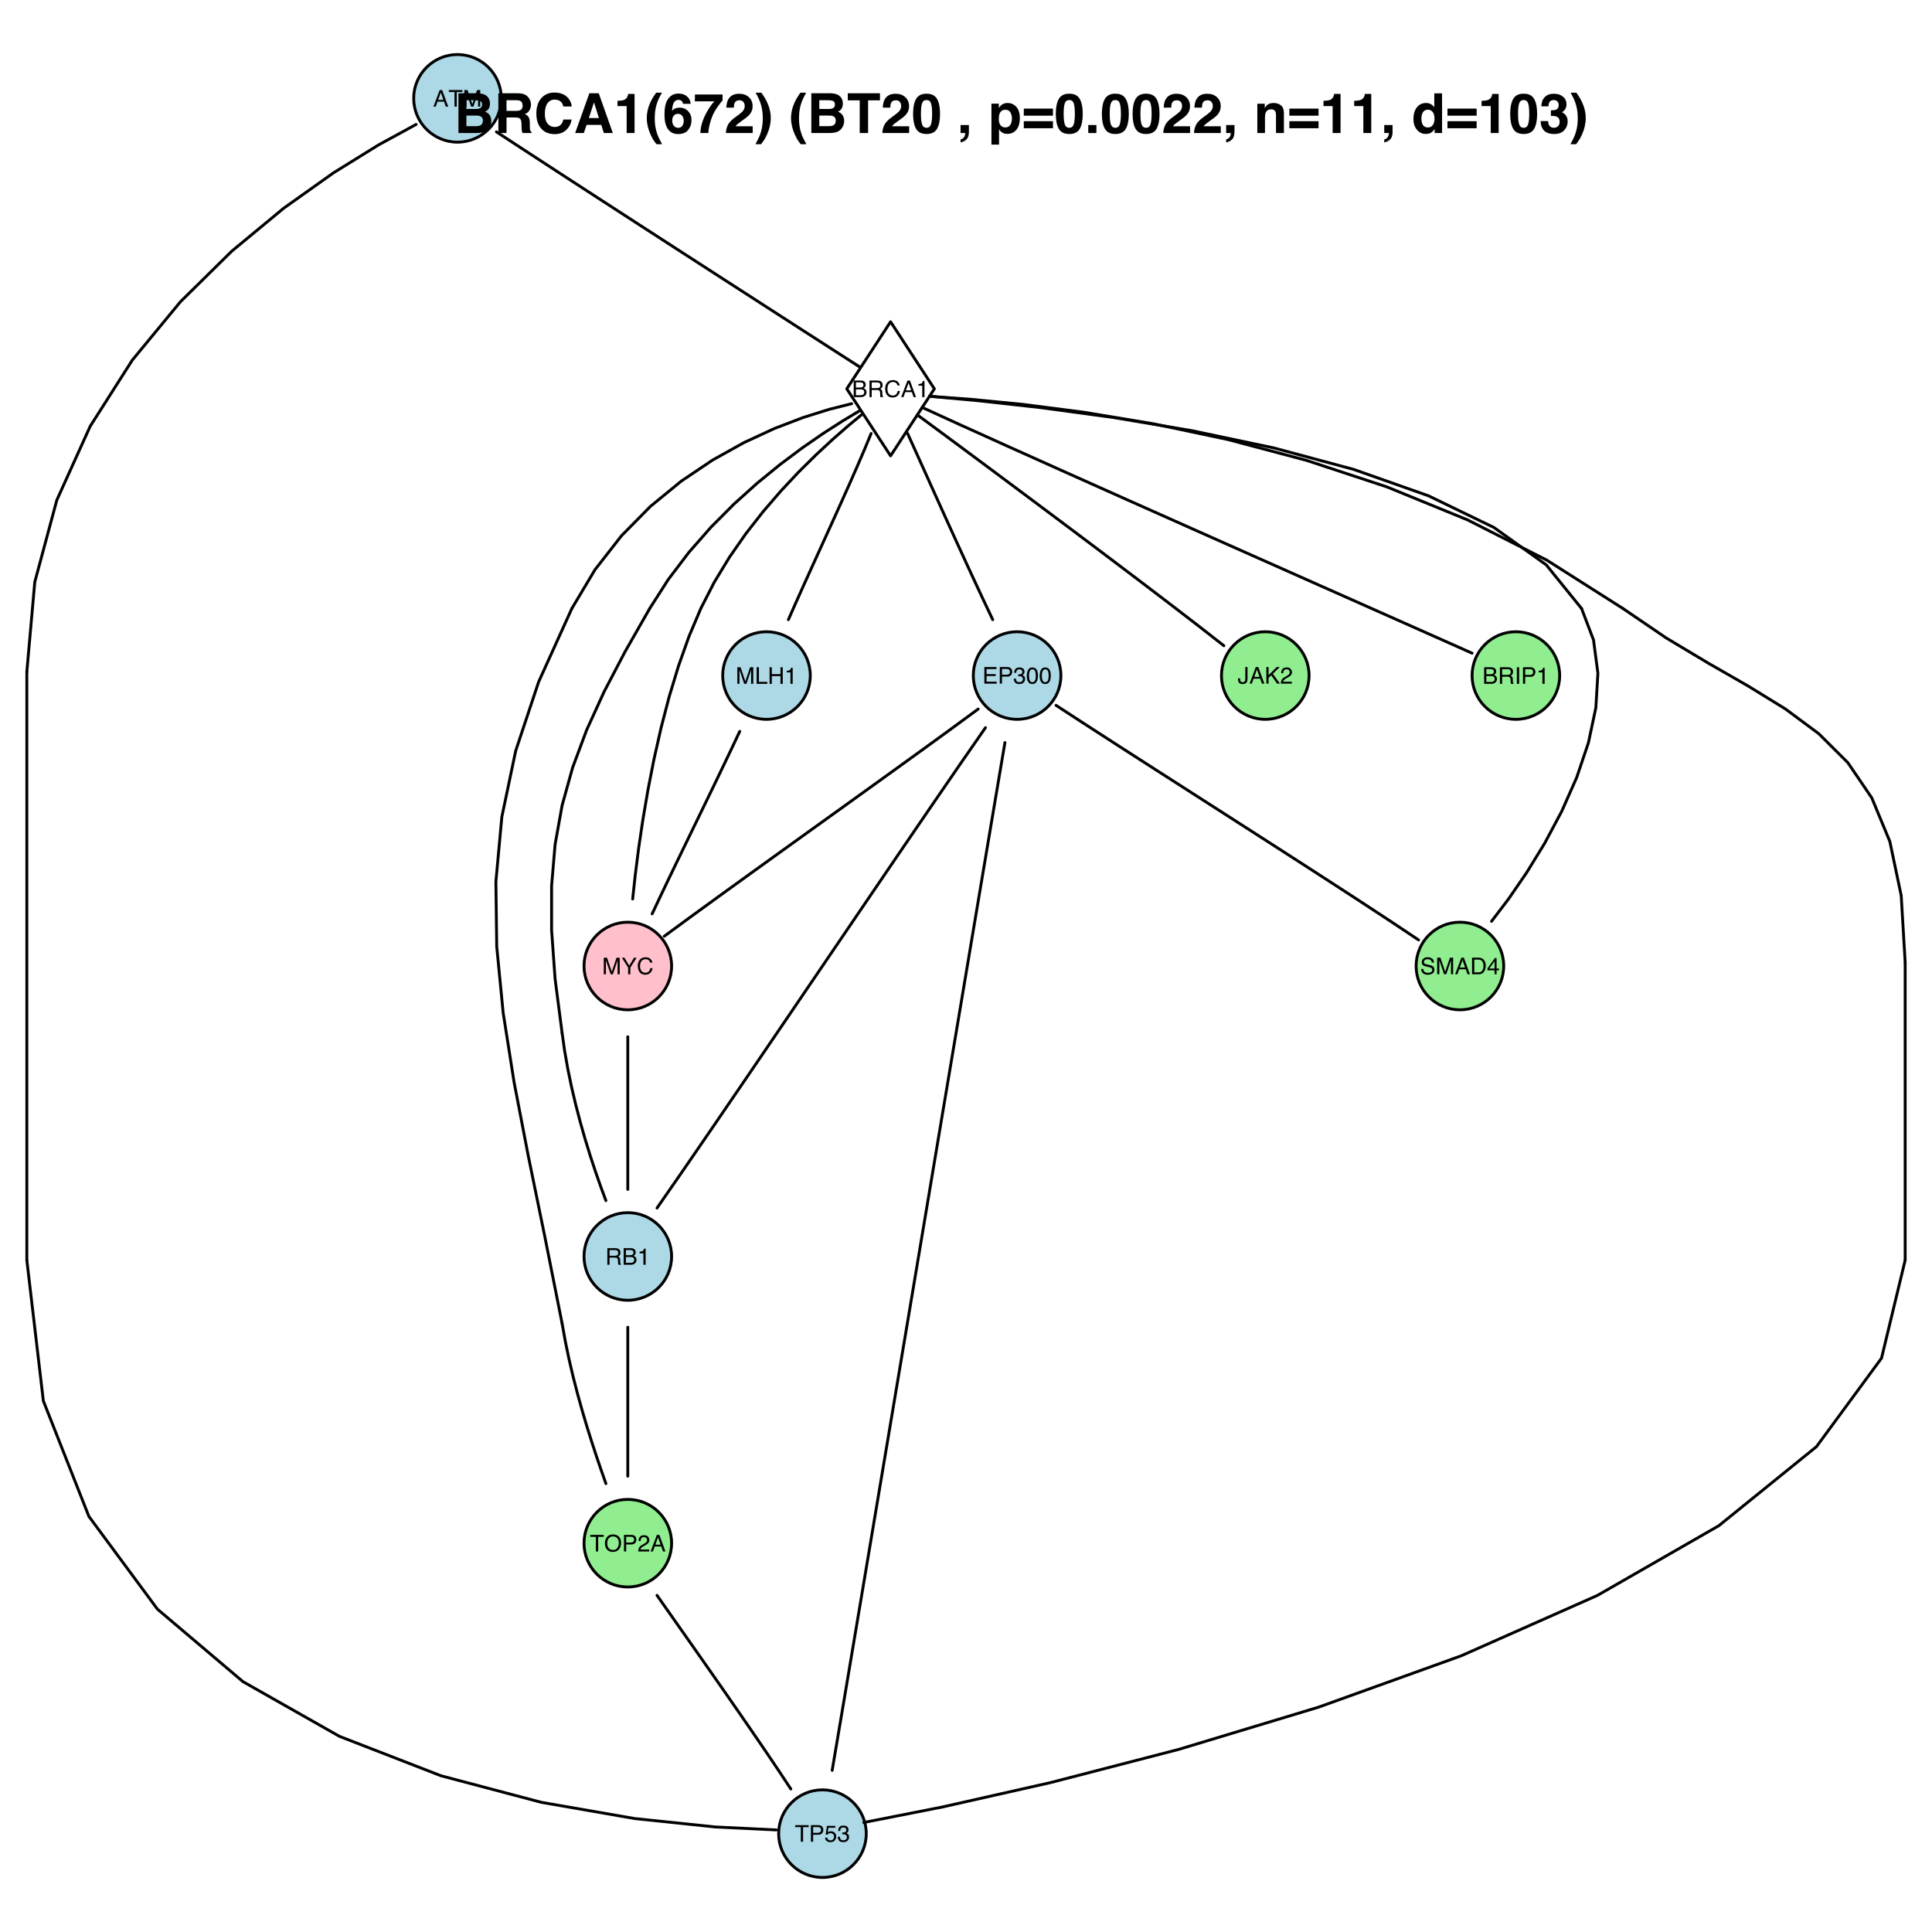 <?xml version="1.0" encoding="UTF-8"?>
<svg xmlns="http://www.w3.org/2000/svg" xmlns:xlink="http://www.w3.org/1999/xlink" width="504pt" height="504pt" viewBox="0 0 504 504" version="1.1">
<defs>
<g>
<symbol overflow="visible" id="glyph0-0">
<path style="stroke:none;" d="M 0.188 0 L 0.188 -4.328 L 3.625 -4.328 L 3.625 0 Z M 3.094 -0.547 L 3.094 -3.781 L 0.734 -3.781 L 0.734 -0.547 Z "/>
</symbol>
<symbol overflow="visible" id="glyph0-1">
<path style="stroke:none;" d="M 2.688 -1.766 L 2.016 -3.688 L 1.328 -1.766 Z M 1.719 -4.328 L 2.375 -4.328 L 3.953 0 L 3.312 0 L 2.875 -1.297 L 1.156 -1.297 L 0.688 0 L 0.094 0 Z M 2.016 -4.328 Z "/>
</symbol>
<symbol overflow="visible" id="glyph0-2">
<path style="stroke:none;" d="M 3.609 -4.328 L 3.609 -3.812 L 2.156 -3.812 L 2.156 0 L 1.562 0 L 1.562 -3.812 L 0.094 -3.812 L 0.094 -4.328 Z "/>
</symbol>
<symbol overflow="visible" id="glyph0-3">
<path style="stroke:none;" d="M 0.438 -4.328 L 1.281 -4.328 L 2.531 -0.672 L 3.766 -4.328 L 4.594 -4.328 L 4.594 0 L 4.031 0 L 4.031 -2.547 C 4.031 -2.641 4.031 -2.785 4.031 -2.984 C 4.039 -3.191 4.047 -3.414 4.047 -3.656 L 2.812 0 L 2.234 0 L 0.984 -3.656 L 0.984 -3.516 C 0.984 -3.41 0.984 -3.25 0.984 -3.031 C 0.992 -2.812 1 -2.648 1 -2.547 L 1 0 L 0.438 0 Z "/>
</symbol>
<symbol overflow="visible" id="glyph0-4">
<path style="stroke:none;" d="M 2.078 -2.5 C 2.328 -2.5 2.52 -2.531 2.656 -2.594 C 2.875 -2.707 2.984 -2.906 2.984 -3.188 C 2.984 -3.469 2.867 -3.656 2.641 -3.75 C 2.516 -3.812 2.32 -3.844 2.062 -3.844 L 1.016 -3.844 L 1.016 -2.5 Z M 2.281 -0.5 C 2.645 -0.5 2.898 -0.602 3.047 -0.812 C 3.141 -0.945 3.188 -1.109 3.188 -1.297 C 3.188 -1.609 3.051 -1.82 2.781 -1.938 C 2.625 -1.988 2.426 -2.016 2.188 -2.016 L 1.016 -2.016 L 1.016 -0.5 Z M 0.438 -4.328 L 2.297 -4.328 C 2.805 -4.328 3.172 -4.176 3.391 -3.875 C 3.516 -3.695 3.578 -3.488 3.578 -3.25 C 3.578 -2.977 3.5 -2.754 3.344 -2.578 C 3.258 -2.484 3.141 -2.398 2.984 -2.328 C 3.211 -2.242 3.379 -2.148 3.484 -2.047 C 3.68 -1.859 3.781 -1.598 3.781 -1.266 C 3.781 -0.984 3.691 -0.727 3.516 -0.5 C 3.254 -0.164 2.844 0 2.281 0 L 0.438 0 Z "/>
</symbol>
<symbol overflow="visible" id="glyph0-5">
<path style="stroke:none;" d="M 2.469 -2.344 C 2.75 -2.344 2.969 -2.395 3.125 -2.5 C 3.281 -2.613 3.359 -2.816 3.359 -3.109 C 3.359 -3.41 3.25 -3.617 3.031 -3.734 C 2.906 -3.797 2.742 -3.828 2.547 -3.828 L 1.109 -3.828 L 1.109 -2.344 Z M 0.531 -4.328 L 2.531 -4.328 C 2.863 -4.328 3.133 -4.281 3.344 -4.188 C 3.75 -4 3.953 -3.656 3.953 -3.156 C 3.953 -2.895 3.898 -2.68 3.797 -2.516 C 3.691 -2.359 3.539 -2.227 3.344 -2.125 C 3.52 -2.051 3.648 -1.957 3.734 -1.844 C 3.816 -1.738 3.863 -1.562 3.875 -1.312 L 3.891 -0.734 C 3.898 -0.566 3.914 -0.441 3.938 -0.359 C 3.969 -0.223 4.031 -0.133 4.125 -0.094 L 4.125 0 L 3.406 0 C 3.383 -0.039 3.367 -0.086 3.359 -0.141 C 3.348 -0.203 3.336 -0.316 3.328 -0.484 L 3.297 -1.203 C 3.273 -1.484 3.172 -1.676 2.984 -1.781 C 2.867 -1.832 2.691 -1.859 2.453 -1.859 L 1.109 -1.859 L 1.109 0 L 0.531 0 Z "/>
</symbol>
<symbol overflow="visible" id="glyph0-6">
<path style="stroke:none;" d="M 2.281 -4.438 C 2.832 -4.438 3.258 -4.289 3.562 -4 C 3.863 -3.719 4.031 -3.395 4.062 -3.031 L 3.484 -3.031 C 3.422 -3.312 3.289 -3.531 3.094 -3.688 C 2.906 -3.852 2.633 -3.938 2.281 -3.938 C 1.863 -3.938 1.52 -3.785 1.25 -3.484 C 0.988 -3.18 0.859 -2.723 0.859 -2.109 C 0.859 -1.598 0.977 -1.188 1.219 -0.875 C 1.457 -0.562 1.812 -0.406 2.281 -0.406 C 2.707 -0.406 3.035 -0.57 3.266 -0.906 C 3.379 -1.07 3.469 -1.301 3.531 -1.594 L 4.109 -1.594 C 4.055 -1.133 3.883 -0.75 3.594 -0.438 C 3.25 -0.07 2.785 0.109 2.203 0.109 C 1.703 0.109 1.281 -0.039 0.938 -0.344 C 0.488 -0.75 0.266 -1.367 0.266 -2.203 C 0.266 -2.848 0.43 -3.375 0.766 -3.781 C 1.129 -4.219 1.633 -4.438 2.281 -4.438 Z M 2.172 -4.438 Z "/>
</symbol>
<symbol overflow="visible" id="glyph0-7">
<path style="stroke:none;" d="M 0.578 -2.984 L 0.578 -3.391 C 0.961 -3.43 1.227 -3.492 1.375 -3.578 C 1.531 -3.66 1.645 -3.867 1.719 -4.203 L 2.141 -4.203 L 2.141 0 L 1.562 0 L 1.562 -2.984 Z "/>
</symbol>
<symbol overflow="visible" id="glyph0-8">
<path style="stroke:none;" d="M 0.516 -4.328 L 3.672 -4.328 L 3.672 -3.797 L 1.094 -3.797 L 1.094 -2.484 L 3.469 -2.484 L 3.469 -1.984 L 1.094 -1.984 L 1.094 -0.516 L 3.719 -0.516 L 3.719 0 L 0.516 0 Z M 2.109 -4.328 Z "/>
</symbol>
<symbol overflow="visible" id="glyph0-9">
<path style="stroke:none;" d="M 0.516 -4.328 L 2.469 -4.328 C 2.852 -4.328 3.16 -4.219 3.391 -4 C 3.629 -3.781 3.75 -3.477 3.75 -3.094 C 3.75 -2.75 3.641 -2.453 3.422 -2.203 C 3.211 -1.953 2.895 -1.828 2.469 -1.828 L 1.094 -1.828 L 1.094 0 L 0.516 0 Z M 3.156 -3.078 C 3.156 -3.398 3.035 -3.617 2.797 -3.734 C 2.672 -3.797 2.492 -3.828 2.266 -3.828 L 1.094 -3.828 L 1.094 -2.328 L 2.266 -2.328 C 2.523 -2.328 2.738 -2.379 2.906 -2.484 C 3.07 -2.598 3.156 -2.797 3.156 -3.078 Z "/>
</symbol>
<symbol overflow="visible" id="glyph0-10">
<path style="stroke:none;" d="M 1.562 0.109 C 1.062 0.109 0.695 -0.023 0.469 -0.297 C 0.25 -0.566 0.141 -0.898 0.141 -1.297 L 0.703 -1.297 C 0.723 -1.023 0.77 -0.828 0.844 -0.703 C 0.988 -0.484 1.238 -0.375 1.594 -0.375 C 1.875 -0.375 2.098 -0.445 2.266 -0.594 C 2.43 -0.738 2.516 -0.93 2.516 -1.172 C 2.516 -1.461 2.426 -1.664 2.25 -1.781 C 2.07 -1.895 1.828 -1.953 1.516 -1.953 C 1.473 -1.953 1.438 -1.953 1.406 -1.953 C 1.375 -1.953 1.336 -1.953 1.297 -1.953 L 1.297 -2.422 C 1.348 -2.41 1.391 -2.406 1.422 -2.406 C 1.461 -2.406 1.508 -2.406 1.562 -2.406 C 1.758 -2.406 1.922 -2.438 2.047 -2.5 C 2.266 -2.602 2.375 -2.797 2.375 -3.078 C 2.375 -3.297 2.301 -3.457 2.156 -3.562 C 2.008 -3.676 1.836 -3.734 1.641 -3.734 C 1.285 -3.734 1.039 -3.617 0.906 -3.391 C 0.832 -3.254 0.789 -3.066 0.781 -2.828 L 0.25 -2.828 C 0.25 -3.141 0.312 -3.41 0.438 -3.641 C 0.656 -4.023 1.035 -4.219 1.578 -4.219 C 2.004 -4.219 2.336 -4.125 2.578 -3.938 C 2.816 -3.75 2.938 -3.473 2.938 -3.109 C 2.938 -2.848 2.863 -2.633 2.719 -2.469 C 2.633 -2.375 2.523 -2.297 2.391 -2.234 C 2.609 -2.172 2.781 -2.051 2.906 -1.875 C 3.031 -1.707 3.094 -1.5 3.094 -1.25 C 3.094 -0.844 2.957 -0.516 2.688 -0.266 C 2.426 -0.016 2.051 0.109 1.562 0.109 Z "/>
</symbol>
<symbol overflow="visible" id="glyph0-11">
<path style="stroke:none;" d="M 1.625 -4.219 C 2.176 -4.219 2.57 -3.992 2.812 -3.547 C 3 -3.191 3.094 -2.711 3.094 -2.109 C 3.094 -1.535 3.008 -1.062 2.844 -0.688 C 2.594 -0.156 2.188 0.109 1.625 0.109 C 1.125 0.109 0.75 -0.109 0.5 -0.547 C 0.289 -0.91 0.188 -1.398 0.188 -2.016 C 0.188 -2.492 0.25 -2.906 0.375 -3.25 C 0.602 -3.895 1.02 -4.219 1.625 -4.219 Z M 1.625 -0.375 C 1.895 -0.375 2.113 -0.492 2.281 -0.734 C 2.445 -0.973 2.531 -1.426 2.531 -2.094 C 2.531 -2.57 2.469 -2.961 2.344 -3.266 C 2.227 -3.578 2 -3.734 1.656 -3.734 C 1.352 -3.734 1.129 -3.586 0.984 -3.297 C 0.836 -3.004 0.766 -2.57 0.766 -2 C 0.766 -1.57 0.812 -1.227 0.906 -0.969 C 1.039 -0.57 1.281 -0.375 1.625 -0.375 Z "/>
</symbol>
<symbol overflow="visible" id="glyph0-12">
<path style="stroke:none;" d="M 2.578 -1.297 C 2.578 -0.922 2.523 -0.633 2.422 -0.438 C 2.223 -0.07 1.844 0.109 1.281 0.109 C 0.957 0.109 0.68 0.023 0.453 -0.141 C 0.223 -0.316 0.109 -0.633 0.109 -1.094 L 0.109 -1.391 L 0.656 -1.391 L 0.656 -1.094 C 0.656 -0.852 0.707 -0.672 0.812 -0.547 C 0.914 -0.43 1.078 -0.375 1.297 -0.375 C 1.609 -0.375 1.816 -0.484 1.922 -0.703 C 1.973 -0.828 2 -1.07 2 -1.438 L 2 -4.328 L 2.578 -4.328 Z "/>
</symbol>
<symbol overflow="visible" id="glyph0-13">
<path style="stroke:none;" d="M 0.453 -4.328 L 1.031 -4.328 L 1.031 -2.219 L 3.141 -4.328 L 3.953 -4.328 L 2.156 -2.578 L 4 0 L 3.234 0 L 1.719 -2.172 L 1.031 -1.516 L 1.031 0 L 0.453 0 Z "/>
</symbol>
<symbol overflow="visible" id="glyph0-14">
<path style="stroke:none;" d="M 0.188 0 C 0.207 -0.363 0.281 -0.68 0.406 -0.953 C 0.539 -1.223 0.797 -1.469 1.172 -1.688 L 1.75 -2.016 C 2 -2.16 2.176 -2.285 2.281 -2.391 C 2.438 -2.547 2.516 -2.727 2.516 -2.938 C 2.516 -3.188 2.441 -3.383 2.297 -3.531 C 2.148 -3.676 1.953 -3.75 1.703 -3.75 C 1.336 -3.75 1.086 -3.609 0.953 -3.328 C 0.879 -3.18 0.836 -2.977 0.828 -2.719 L 0.297 -2.719 C 0.297 -3.082 0.363 -3.383 0.5 -3.625 C 0.727 -4.031 1.133 -4.234 1.719 -4.234 C 2.195 -4.234 2.547 -4.102 2.766 -3.844 C 2.992 -3.582 3.109 -3.289 3.109 -2.969 C 3.109 -2.633 2.988 -2.348 2.75 -2.109 C 2.613 -1.961 2.367 -1.789 2.016 -1.594 L 1.609 -1.375 C 1.41 -1.27 1.258 -1.164 1.156 -1.062 C 0.957 -0.895 0.832 -0.707 0.781 -0.5 L 3.078 -0.5 L 3.078 0 Z "/>
</symbol>
<symbol overflow="visible" id="glyph0-15">
<path style="stroke:none;" d="M 0.844 -1.391 C 0.852 -1.148 0.91 -0.953 1.016 -0.797 C 1.211 -0.516 1.555 -0.375 2.047 -0.375 C 2.266 -0.375 2.461 -0.406 2.641 -0.469 C 2.992 -0.582 3.172 -0.797 3.172 -1.109 C 3.172 -1.348 3.098 -1.52 2.953 -1.625 C 2.797 -1.719 2.562 -1.801 2.25 -1.875 L 1.656 -2.016 C 1.281 -2.098 1.008 -2.191 0.844 -2.297 C 0.57 -2.473 0.438 -2.742 0.438 -3.109 C 0.438 -3.492 0.57 -3.812 0.844 -4.062 C 1.113 -4.312 1.492 -4.438 1.984 -4.438 C 2.43 -4.438 2.812 -4.328 3.125 -4.109 C 3.445 -3.891 3.609 -3.539 3.609 -3.062 L 3.062 -3.062 C 3.031 -3.289 2.969 -3.469 2.875 -3.594 C 2.695 -3.812 2.395 -3.922 1.969 -3.922 C 1.625 -3.922 1.375 -3.848 1.219 -3.703 C 1.07 -3.566 1 -3.398 1 -3.203 C 1 -2.992 1.082 -2.836 1.25 -2.734 C 1.375 -2.672 1.641 -2.594 2.047 -2.5 L 2.656 -2.359 C 2.945 -2.297 3.172 -2.207 3.328 -2.094 C 3.598 -1.883 3.734 -1.586 3.734 -1.203 C 3.734 -0.723 3.555 -0.379 3.203 -0.172 C 2.859 0.023 2.457 0.125 2 0.125 C 1.469 0.125 1.047 -0.008 0.734 -0.281 C 0.43 -0.551 0.285 -0.922 0.297 -1.391 Z M 2.031 -4.438 Z "/>
</symbol>
<symbol overflow="visible" id="glyph0-16">
<path style="stroke:none;" d="M 2.125 -0.5 C 2.32 -0.5 2.484 -0.52 2.609 -0.562 C 2.836 -0.633 3.023 -0.781 3.172 -1 C 3.285 -1.176 3.367 -1.398 3.422 -1.672 C 3.453 -1.836 3.469 -1.988 3.469 -2.125 C 3.469 -2.664 3.359 -3.082 3.141 -3.375 C 2.93 -3.676 2.586 -3.828 2.109 -3.828 L 1.078 -3.828 L 1.078 -0.5 Z M 0.484 -4.328 L 2.234 -4.328 C 2.828 -4.328 3.289 -4.113 3.625 -3.688 C 3.914 -3.312 4.062 -2.828 4.062 -2.234 C 4.062 -1.773 3.973 -1.359 3.797 -0.984 C 3.492 -0.328 2.973 0 2.234 0 L 0.484 0 Z "/>
</symbol>
<symbol overflow="visible" id="glyph0-17">
<path style="stroke:none;" d="M 2 -1.5 L 2 -3.406 L 0.641 -1.5 Z M 2 0 L 2 -1.031 L 0.156 -1.031 L 0.156 -1.547 L 2.078 -4.234 L 2.531 -4.234 L 2.531 -1.5 L 3.156 -1.5 L 3.156 -1.031 L 2.531 -1.031 L 2.531 0 Z "/>
</symbol>
<symbol overflow="visible" id="glyph0-18">
<path style="stroke:none;" d="M 0.453 -4.328 L 1.047 -4.328 L 1.047 -0.516 L 3.234 -0.516 L 3.234 0 L 0.453 0 Z "/>
</symbol>
<symbol overflow="visible" id="glyph0-19">
<path style="stroke:none;" d="M 0.469 -4.328 L 1.062 -4.328 L 1.062 -2.531 L 3.312 -2.531 L 3.312 -4.328 L 3.906 -4.328 L 3.906 0 L 3.312 0 L 3.312 -2.016 L 1.062 -2.016 L 1.062 0 L 0.469 0 Z "/>
</symbol>
<symbol overflow="visible" id="glyph0-20">
<path style="stroke:none;" d="M 0.125 -4.328 L 0.812 -4.328 L 2.047 -2.25 L 3.297 -4.328 L 3.984 -4.328 L 2.344 -1.75 L 2.344 0 L 1.766 0 L 1.766 -1.75 Z M 2.062 -4.328 Z "/>
</symbol>
<symbol overflow="visible" id="glyph0-21">
<path style="stroke:none;" d="M 2.328 -4.438 C 3.086 -4.438 3.648 -4.191 4.016 -3.703 C 4.305 -3.328 4.453 -2.836 4.453 -2.234 C 4.453 -1.586 4.289 -1.051 3.969 -0.625 C 3.582 -0.125 3.031 0.125 2.312 0.125 C 1.645 0.125 1.125 -0.094 0.75 -0.531 C 0.406 -0.957 0.234 -1.492 0.234 -2.141 C 0.234 -2.723 0.379 -3.223 0.672 -3.641 C 1.047 -4.172 1.598 -4.438 2.328 -4.438 Z M 2.391 -0.391 C 2.898 -0.391 3.27 -0.578 3.5 -0.953 C 3.738 -1.328 3.859 -1.754 3.859 -2.234 C 3.859 -2.734 3.723 -3.141 3.453 -3.453 C 3.18 -3.766 2.816 -3.922 2.359 -3.922 C 1.91 -3.922 1.547 -3.766 1.266 -3.453 C 0.984 -3.148 0.844 -2.703 0.844 -2.109 C 0.844 -1.629 0.961 -1.223 1.203 -0.891 C 1.441 -0.555 1.836 -0.391 2.391 -0.391 Z M 2.344 -4.438 Z "/>
</symbol>
<symbol overflow="visible" id="glyph0-22">
<path style="stroke:none;" d="M 0.75 -1.078 C 0.781 -0.773 0.922 -0.566 1.172 -0.453 C 1.297 -0.391 1.441 -0.359 1.609 -0.359 C 1.922 -0.359 2.148 -0.457 2.297 -0.656 C 2.453 -0.852 2.531 -1.078 2.531 -1.328 C 2.531 -1.617 2.438 -1.844 2.25 -2 C 2.07 -2.164 1.859 -2.25 1.609 -2.25 C 1.43 -2.25 1.273 -2.211 1.141 -2.141 C 1.016 -2.066 0.906 -1.969 0.812 -1.844 L 0.344 -1.875 L 0.672 -4.141 L 2.859 -4.141 L 2.859 -3.641 L 1.062 -3.641 L 0.891 -2.469 C 0.984 -2.539 1.078 -2.594 1.172 -2.625 C 1.328 -2.695 1.508 -2.734 1.719 -2.734 C 2.102 -2.734 2.426 -2.609 2.688 -2.359 C 2.957 -2.109 3.094 -1.789 3.094 -1.406 C 3.094 -1.008 2.969 -0.656 2.719 -0.344 C 2.477 -0.039 2.086 0.109 1.547 0.109 C 1.203 0.109 0.895 0.016 0.625 -0.172 C 0.363 -0.367 0.219 -0.672 0.188 -1.078 Z "/>
</symbol>
<symbol overflow="visible" id="glyph0-23">
<path style="stroke:none;" d="M 0.594 -4.328 L 1.188 -4.328 L 1.188 0 L 0.594 0 Z "/>
</symbol>
<symbol overflow="visible" id="glyph1-0">
<path style="stroke:none;" d="M 1.078 0 L 1.078 -10.375 L 9.438 -10.375 L 9.438 0 Z M 8.141 -1.297 L 8.141 -9.078 L 2.375 -9.078 L 2.375 -1.297 Z "/>
</symbol>
<symbol overflow="visible" id="glyph1-1">
<path style="stroke:none;" d="M 3.203 -8.562 L 3.203 -6.281 L 5.75 -6.281 C 6.195 -6.281 6.562 -6.363 6.844 -6.531 C 7.133 -6.707 7.281 -7.016 7.281 -7.453 C 7.281 -7.93 7.094 -8.25 6.719 -8.406 C 6.395 -8.508 5.984 -8.562 5.484 -8.562 Z M 3.203 -4.562 L 3.203 -1.797 L 5.75 -1.797 C 6.195 -1.797 6.551 -1.859 6.812 -1.984 C 7.27 -2.211 7.5 -2.645 7.5 -3.281 C 7.5 -3.82 7.273 -4.191 6.828 -4.391 C 6.578 -4.504 6.227 -4.562 5.781 -4.562 Z M 6.172 -10.375 C 7.441 -10.352 8.344 -9.984 8.875 -9.266 C 9.188 -8.828 9.344 -8.301 9.344 -7.688 C 9.344 -7.051 9.188 -6.539 8.875 -6.156 C 8.695 -5.938 8.43 -5.738 8.078 -5.562 C 8.609 -5.375 9.008 -5.07 9.281 -4.656 C 9.551 -4.238 9.688 -3.727 9.688 -3.125 C 9.688 -2.508 9.531 -1.961 9.219 -1.484 C 9.02 -1.148 8.773 -0.875 8.484 -0.656 C 8.148 -0.406 7.754 -0.234 7.297 -0.141 C 6.848 -0.047 6.359 0 5.828 0 L 1.125 0 L 1.125 -10.375 Z "/>
</symbol>
<symbol overflow="visible" id="glyph1-2">
<path style="stroke:none;" d="M 3.266 -8.562 L 3.266 -5.781 L 5.719 -5.781 C 6.207 -5.781 6.57 -5.836 6.812 -5.953 C 7.25 -6.148 7.469 -6.539 7.469 -7.125 C 7.469 -7.75 7.258 -8.172 6.844 -8.391 C 6.602 -8.504 6.25 -8.562 5.781 -8.562 Z M 6.234 -10.375 C 6.961 -10.352 7.52 -10.258 7.906 -10.094 C 8.301 -9.938 8.633 -9.695 8.906 -9.375 C 9.133 -9.113 9.312 -8.82 9.438 -8.5 C 9.57 -8.188 9.641 -7.828 9.641 -7.422 C 9.641 -6.922 9.516 -6.43 9.266 -5.953 C 9.016 -5.484 8.602 -5.148 8.031 -4.953 C 8.508 -4.754 8.848 -4.477 9.047 -4.125 C 9.242 -3.781 9.344 -3.242 9.344 -2.516 L 9.344 -1.812 C 9.344 -1.344 9.363 -1.02 9.406 -0.844 C 9.457 -0.582 9.586 -0.391 9.797 -0.266 L 9.797 0 L 7.422 0 C 7.348 -0.227 7.301 -0.414 7.281 -0.562 C 7.219 -0.844 7.188 -1.141 7.188 -1.453 L 7.172 -2.406 C 7.16 -3.07 7.035 -3.516 6.797 -3.734 C 6.566 -3.953 6.133 -4.062 5.5 -4.062 L 3.266 -4.062 L 3.266 0 L 1.141 0 L 1.141 -10.375 Z "/>
</symbol>
<symbol overflow="visible" id="glyph1-3">
<path style="stroke:none;" d="M 0.641 -5.094 C 0.641 -6.906 1.129 -8.301 2.109 -9.281 C 2.953 -10.133 4.023 -10.562 5.328 -10.562 C 7.066 -10.562 8.344 -9.988 9.156 -8.844 C 9.594 -8.207 9.832 -7.566 9.875 -6.922 L 7.703 -6.922 C 7.555 -7.41 7.375 -7.785 7.156 -8.047 C 6.758 -8.492 6.176 -8.719 5.406 -8.719 C 4.625 -8.719 4.004 -8.398 3.547 -7.766 C 3.086 -7.129 2.859 -6.227 2.859 -5.062 C 2.859 -3.895 3.098 -3.02 3.578 -2.438 C 4.066 -1.863 4.68 -1.578 5.422 -1.578 C 6.18 -1.578 6.758 -1.828 7.156 -2.328 C 7.375 -2.598 7.555 -3 7.703 -3.531 L 9.844 -3.531 C 9.656 -2.406 9.176 -1.488 8.406 -0.781 C 7.633 -0.07 6.645 0.281 5.438 0.281 C 3.945 0.281 2.773 -0.191 1.922 -1.141 C 1.066 -2.109 0.641 -3.426 0.641 -5.094 Z M 5.266 -10.688 Z "/>
</symbol>
<symbol overflow="visible" id="glyph1-4">
<path style="stroke:none;" d="M 3.938 -3.922 L 6.562 -3.922 L 5.266 -8 Z M 4.062 -10.375 L 6.516 -10.375 L 10.188 0 L 7.844 0 L 7.172 -2.125 L 3.344 -2.125 L 2.625 0 L 0.359 0 Z M 5.281 -10.375 Z "/>
</symbol>
<symbol overflow="visible" id="glyph1-5">
<path style="stroke:none;" d="M 1 -7.031 L 1 -8.406 C 1.633 -8.426 2.078 -8.469 2.328 -8.531 C 2.734 -8.613 3.062 -8.789 3.312 -9.062 C 3.488 -9.238 3.617 -9.484 3.703 -9.797 C 3.754 -9.973 3.781 -10.109 3.781 -10.203 L 5.453 -10.203 L 5.453 0 L 3.391 0 L 3.391 -7.031 Z "/>
</symbol>
<symbol overflow="visible" id="glyph1-6">
<path style="stroke:none;" d="M 1.453 -7.75 C 1.816 -8.613 2.359 -9.539 3.078 -10.531 L 4.594 -10.531 L 4.156 -9.75 C 3.562 -8.664 3.148 -7.531 2.922 -6.344 C 2.773 -5.562 2.703 -4.711 2.703 -3.797 C 2.703 -2.359 2.91 -1.039 3.328 0.156 C 3.566 0.875 4 1.789 4.625 2.906 L 3.141 2.906 L 2.641 2.219 C 2.316 1.812 1.973 1.195 1.609 0.375 C 0.953 -1.082 0.625 -2.516 0.625 -3.922 C 0.625 -5.211 0.898 -6.488 1.453 -7.75 Z "/>
</symbol>
<symbol overflow="visible" id="glyph1-7">
<path style="stroke:none;" d="M 2.469 -3.234 C 2.469 -2.68 2.613 -2.227 2.906 -1.875 C 3.195 -1.531 3.57 -1.359 4.031 -1.359 C 4.477 -1.359 4.828 -1.523 5.078 -1.859 C 5.336 -2.203 5.469 -2.641 5.469 -3.172 C 5.469 -3.766 5.32 -4.219 5.031 -4.531 C 4.738 -4.852 4.379 -5.016 3.953 -5.016 C 3.617 -5.016 3.316 -4.91 3.047 -4.703 C 2.66 -4.398 2.469 -3.91 2.469 -3.234 Z M 5.281 -7.625 C 5.281 -7.789 5.219 -7.973 5.094 -8.172 C 4.875 -8.492 4.547 -8.656 4.109 -8.656 C 3.461 -8.656 3 -8.289 2.719 -7.562 C 2.57 -7.156 2.469 -6.555 2.406 -5.766 C 2.656 -6.066 2.941 -6.285 3.266 -6.422 C 3.598 -6.555 3.977 -6.625 4.406 -6.625 C 5.312 -6.625 6.051 -6.316 6.625 -5.703 C 7.207 -5.086 7.5 -4.301 7.5 -3.344 C 7.5 -2.383 7.211 -1.539 6.641 -0.812 C 6.078 -0.094 5.195 0.266 4 0.266 C 2.719 0.266 1.77 -0.27 1.156 -1.344 C 0.688 -2.188 0.453 -3.27 0.453 -4.594 C 0.453 -5.375 0.484 -6.008 0.547 -6.5 C 0.66 -7.363 0.891 -8.082 1.234 -8.656 C 1.523 -9.145 1.906 -9.539 2.375 -9.844 C 2.844 -10.145 3.406 -10.297 4.062 -10.297 C 5.008 -10.297 5.766 -10.051 6.328 -9.562 C 6.891 -9.082 7.207 -8.438 7.281 -7.625 Z "/>
</symbol>
<symbol overflow="visible" id="glyph1-8">
<path style="stroke:none;" d="M 7.594 -8.5 C 7.289 -8.195 6.875 -7.664 6.344 -6.906 C 5.812 -6.156 5.363 -5.379 5 -4.578 C 4.719 -3.941 4.461 -3.164 4.234 -2.25 C 4.004 -1.332 3.891 -0.582 3.891 0 L 1.797 0 C 1.859 -1.832 2.461 -3.734 3.609 -5.703 C 4.336 -6.93 4.953 -7.785 5.453 -8.266 L 0.359 -8.266 L 0.391 -10.062 L 7.594 -10.062 Z "/>
</symbol>
<symbol overflow="visible" id="glyph1-9">
<path style="stroke:none;" d="M 0.453 0 C 0.473 -0.727 0.629 -1.395 0.922 -2 C 1.203 -2.688 1.879 -3.41 2.953 -4.172 C 3.867 -4.828 4.461 -5.297 4.734 -5.578 C 5.148 -6.023 5.359 -6.516 5.359 -7.047 C 5.359 -7.484 5.238 -7.844 5 -8.125 C 4.77 -8.406 4.43 -8.547 3.984 -8.547 C 3.367 -8.547 2.953 -8.32 2.734 -7.875 C 2.609 -7.613 2.535 -7.195 2.516 -6.625 L 0.562 -6.625 C 0.594 -7.488 0.75 -8.188 1.031 -8.719 C 1.57 -9.738 2.523 -10.25 3.891 -10.25 C 4.961 -10.25 5.816 -9.945 6.453 -9.344 C 7.098 -8.75 7.422 -7.961 7.422 -6.984 C 7.422 -6.223 7.191 -5.551 6.734 -4.969 C 6.441 -4.57 5.957 -4.141 5.281 -3.672 L 4.484 -3.094 C 3.984 -2.738 3.641 -2.477 3.453 -2.312 C 3.266 -2.156 3.109 -1.973 2.984 -1.766 L 7.438 -1.766 L 7.438 0 Z "/>
</symbol>
<symbol overflow="visible" id="glyph1-10">
<path style="stroke:none;" d="M 1.688 -10.531 C 2.406 -9.539 2.945 -8.613 3.312 -7.75 C 3.863 -6.488 4.141 -5.211 4.141 -3.922 C 4.141 -2.516 3.816 -1.082 3.172 0.375 C 2.797 1.195 2.445 1.812 2.125 2.219 L 1.625 2.906 L 0.141 2.906 C 0.766 1.789 1.195 0.875 1.438 0.156 C 1.852 -1.039 2.062 -2.359 2.062 -3.797 C 2.062 -4.711 1.988 -5.562 1.844 -6.344 C 1.613 -7.531 1.203 -8.664 0.609 -9.75 L 0.188 -10.531 Z "/>
</symbol>
<symbol overflow="visible" id="glyph1-11">
<path style="stroke:none;" d=""/>
</symbol>
<symbol overflow="visible" id="glyph1-12">
<path style="stroke:none;" d="M 8.625 -10.375 L 8.625 -8.531 L 5.531 -8.531 L 5.531 0 L 3.344 0 L 3.344 -8.531 L 0.234 -8.531 L 0.234 -10.375 Z "/>
</symbol>
<symbol overflow="visible" id="glyph1-13">
<path style="stroke:none;" d="M 2.5 -5 C 2.5 -3.832 2.594 -2.938 2.781 -2.312 C 2.977 -1.688 3.375 -1.375 3.969 -1.375 C 4.562 -1.375 4.953 -1.688 5.141 -2.312 C 5.328 -2.938 5.422 -3.832 5.422 -5 C 5.422 -6.227 5.328 -7.133 5.141 -7.719 C 4.953 -8.312 4.562 -8.609 3.969 -8.609 C 3.375 -8.609 2.977 -8.312 2.781 -7.719 C 2.594 -7.133 2.5 -6.227 2.5 -5 Z M 3.969 -10.266 C 5.27 -10.266 6.18 -9.805 6.703 -8.891 C 7.223 -7.984 7.484 -6.688 7.484 -5 C 7.484 -3.312 7.223 -2.016 6.703 -1.109 C 6.18 -0.203 5.27 0.25 3.969 0.25 C 2.664 0.25 1.754 -0.203 1.234 -1.109 C 0.711 -2.016 0.453 -3.312 0.453 -5 C 0.453 -6.688 0.711 -7.984 1.234 -8.891 C 1.754 -9.805 2.664 -10.266 3.969 -10.266 Z "/>
</symbol>
<symbol overflow="visible" id="glyph1-14">
<path style="stroke:none;" d="M 0.828 1.672 C 1.234 1.555 1.531 1.363 1.719 1.094 C 1.906 0.832 2.016 0.469 2.047 0 L 0.828 0 L 0.828 -2.094 L 3 -2.094 L 3 -0.281 C 3 0.039 2.957 0.375 2.875 0.719 C 2.789 1.062 2.633 1.363 2.406 1.625 C 2.156 1.895 1.859 2.098 1.516 2.234 C 1.18 2.367 0.953 2.438 0.828 2.438 Z "/>
</symbol>
<symbol overflow="visible" id="glyph1-15">
<path style="stroke:none;" d="M 6.219 -3.828 C 6.219 -4.422 6.082 -4.941 5.812 -5.391 C 5.539 -5.848 5.102 -6.078 4.5 -6.078 C 3.77 -6.078 3.27 -5.734 3 -5.047 C 2.863 -4.68 2.797 -4.219 2.797 -3.656 C 2.797 -2.77 3.031 -2.145 3.5 -1.781 C 3.781 -1.57 4.113 -1.469 4.5 -1.469 C 5.062 -1.469 5.488 -1.68 5.781 -2.109 C 6.07 -2.535 6.219 -3.109 6.219 -3.828 Z M 5.078 -7.844 C 5.973 -7.844 6.727 -7.508 7.344 -6.844 C 7.969 -6.188 8.281 -5.219 8.281 -3.938 C 8.281 -2.582 7.977 -1.551 7.375 -0.844 C 6.77 -0.133 5.988 0.219 5.031 0.219 C 4.414 0.219 3.91 0.066 3.516 -0.234 C 3.285 -0.41 3.066 -0.66 2.859 -0.984 L 2.859 3.016 L 0.875 3.016 L 0.875 -7.672 L 2.797 -7.672 L 2.797 -6.531 C 3.016 -6.863 3.242 -7.129 3.484 -7.328 C 3.93 -7.672 4.461 -7.844 5.078 -7.844 Z "/>
</symbol>
<symbol overflow="visible" id="glyph1-16">
<path style="stroke:none;" d="M 8.125 -6.375 L 8.125 -4.531 L 0.516 -4.531 L 0.516 -6.375 Z M 8.125 -3.094 L 8.125 -1.25 L 0.516 -1.25 L 0.516 -3.094 Z "/>
</symbol>
<symbol overflow="visible" id="glyph1-17">
<path style="stroke:none;" d="M 0.906 -2.094 L 3.031 -2.094 L 3.031 0 L 0.906 0 Z "/>
</symbol>
<symbol overflow="visible" id="glyph1-18">
<path style="stroke:none;" d="M 5.188 -7.844 C 5.977 -7.844 6.625 -7.633 7.125 -7.219 C 7.633 -6.812 7.891 -6.125 7.891 -5.156 L 7.891 0 L 5.828 0 L 5.828 -4.656 C 5.828 -5.062 5.773 -5.375 5.672 -5.594 C 5.473 -5.988 5.098 -6.188 4.547 -6.188 C 3.867 -6.188 3.398 -5.895 3.141 -5.312 C 3.016 -5.008 2.953 -4.625 2.953 -4.156 L 2.953 0 L 0.953 0 L 0.953 -7.656 L 2.891 -7.656 L 2.891 -6.531 C 3.141 -6.926 3.379 -7.211 3.609 -7.391 C 4.023 -7.691 4.551 -7.844 5.188 -7.844 Z M 4.453 -7.875 Z "/>
</symbol>
<symbol overflow="visible" id="glyph1-19">
<path style="stroke:none;" d="M 3.766 -7.844 C 4.223 -7.844 4.633 -7.738 5 -7.531 C 5.363 -7.332 5.656 -7.055 5.875 -6.703 L 5.875 -10.359 L 7.906 -10.359 L 7.906 0 L 5.969 0 L 5.969 -1.062 C 5.676 -0.602 5.348 -0.27 4.984 -0.062 C 4.617 0.133 4.164 0.234 3.625 0.234 C 2.727 0.234 1.973 -0.125 1.359 -0.844 C 0.742 -1.57 0.438 -2.504 0.438 -3.641 C 0.438 -4.941 0.738 -5.969 1.344 -6.719 C 1.945 -7.469 2.754 -7.844 3.766 -7.844 Z M 4.203 -1.453 C 4.766 -1.453 5.191 -1.66 5.484 -2.078 C 5.785 -2.504 5.938 -3.051 5.938 -3.719 C 5.938 -4.656 5.695 -5.328 5.219 -5.734 C 4.938 -5.973 4.602 -6.094 4.219 -6.094 C 3.625 -6.094 3.191 -5.867 2.922 -5.422 C 2.648 -4.984 2.516 -4.438 2.516 -3.781 C 2.516 -3.07 2.648 -2.504 2.922 -2.078 C 3.203 -1.66 3.629 -1.453 4.203 -1.453 Z "/>
</symbol>
<symbol overflow="visible" id="glyph1-20">
<path style="stroke:none;" d="M 2.344 -3.125 C 2.344 -2.719 2.41 -2.383 2.547 -2.125 C 2.785 -1.625 3.227 -1.375 3.875 -1.375 C 4.27 -1.375 4.613 -1.508 4.906 -1.781 C 5.195 -2.051 5.344 -2.441 5.344 -2.953 C 5.344 -3.617 5.07 -4.066 4.531 -4.297 C 4.219 -4.422 3.727 -4.484 3.062 -4.484 L 3.062 -5.922 C 3.719 -5.93 4.176 -5.992 4.438 -6.109 C 4.875 -6.305 5.094 -6.703 5.094 -7.297 C 5.094 -7.691 4.977 -8.008 4.75 -8.25 C 4.531 -8.488 4.211 -8.609 3.797 -8.609 C 3.328 -8.609 2.977 -8.457 2.75 -8.156 C 2.531 -7.863 2.426 -7.469 2.438 -6.969 L 0.562 -6.969 C 0.582 -7.469 0.672 -7.945 0.828 -8.406 C 0.984 -8.801 1.238 -9.172 1.594 -9.516 C 1.852 -9.754 2.164 -9.938 2.531 -10.062 C 2.895 -10.188 3.336 -10.25 3.859 -10.25 C 4.836 -10.25 5.625 -9.992 6.219 -9.484 C 6.82 -8.984 7.125 -8.312 7.125 -7.469 C 7.125 -6.863 6.941 -6.352 6.578 -5.938 C 6.359 -5.688 6.125 -5.516 5.875 -5.422 C 6.062 -5.422 6.328 -5.258 6.672 -4.938 C 7.18 -4.469 7.438 -3.82 7.438 -3 C 7.438 -2.133 7.133 -1.375 6.531 -0.719 C 5.938 -0.07 5.055 0.25 3.891 0.25 C 2.441 0.25 1.438 -0.219 0.875 -1.156 C 0.57 -1.656 0.406 -2.312 0.375 -3.125 Z "/>
</symbol>
</g>
</defs>
<g id="surface8893">
<rect x="0" y="0" width="504" height="504" style="fill:rgb(100%,100%,100%);fill-opacity:1;stroke:none;"/>
<path style="fill-rule:nonzero;fill:rgb(67.843%,84.706%,90.196%);fill-opacity:1;stroke-width:0.75;stroke-linecap:round;stroke-linejoin:round;stroke:rgb(0%,0%,0%);stroke-opacity:1;stroke-miterlimit:10;" d="M 130.77 25.656 C 130.77 31.969 125.656 37.082 119.344 37.082 C 113.035 37.082 107.918 31.969 107.918 25.656 C 107.918 19.348 113.035 14.23 119.344 14.23 C 125.656 14.23 130.77 19.348 130.77 25.656 "/>
<path style="fill-rule:nonzero;fill:rgb(67.843%,84.706%,90.196%);fill-opacity:1;stroke-width:0.75;stroke-linecap:round;stroke-linejoin:round;stroke:rgb(0%,0%,0%);stroke-opacity:1;stroke-miterlimit:10;" d="M 276.754 176.23 C 276.754 182.539 271.641 187.652 265.328 187.652 C 259.02 187.652 253.902 182.539 253.902 176.23 C 253.902 169.918 259.02 164.805 265.328 164.805 C 271.641 164.805 276.754 169.918 276.754 176.23 "/>
<path style="fill-rule:nonzero;fill:rgb(56.471%,93.333%,56.471%);fill-opacity:1;stroke-width:0.75;stroke-linecap:round;stroke-linejoin:round;stroke:rgb(0%,0%,0%);stroke-opacity:1;stroke-miterlimit:10;" d="M 341.496 176.23 C 341.496 182.539 336.379 187.652 330.07 187.652 C 323.762 187.652 318.645 182.539 318.645 176.23 C 318.645 169.918 323.762 164.805 330.07 164.805 C 336.379 164.805 341.496 169.918 341.496 176.23 "/>
<path style="fill-rule:nonzero;fill:rgb(56.471%,93.333%,56.471%);fill-opacity:1;stroke-width:0.75;stroke-linecap:round;stroke-linejoin:round;stroke:rgb(0%,0%,0%);stroke-opacity:1;stroke-miterlimit:10;" d="M 392.273 252 C 392.273 258.309 387.156 263.426 380.848 263.426 C 374.539 263.426 369.422 258.309 369.422 252 C 369.422 245.691 374.539 240.574 380.848 240.574 C 387.156 240.574 392.273 245.691 392.273 252 "/>
<path style="fill-rule:nonzero;fill:rgb(67.843%,84.706%,90.196%);fill-opacity:1;stroke-width:0.75;stroke-linecap:round;stroke-linejoin:round;stroke:rgb(0%,0%,0%);stroke-opacity:1;stroke-miterlimit:10;" d="M 211.379 176.23 C 211.379 182.539 206.262 187.652 199.953 187.652 C 193.645 187.652 188.527 182.539 188.527 176.23 C 188.527 169.918 193.645 164.805 199.953 164.805 C 206.262 164.805 211.379 169.918 211.379 176.23 "/>
<path style="fill-rule:nonzero;fill:rgb(100%,75.294%,79.608%);fill-opacity:1;stroke-width:0.75;stroke-linecap:round;stroke-linejoin:round;stroke:rgb(0%,0%,0%);stroke-opacity:1;stroke-miterlimit:10;" d="M 175.199 252 C 175.199 258.309 170.086 263.426 163.773 263.426 C 157.465 263.426 152.352 258.309 152.352 252 C 152.352 245.691 157.465 240.574 163.773 240.574 C 170.086 240.574 175.199 245.691 175.199 252 "/>
<path style="fill-rule:nonzero;fill:rgb(67.843%,84.706%,90.196%);fill-opacity:1;stroke-width:0.75;stroke-linecap:round;stroke-linejoin:round;stroke:rgb(0%,0%,0%);stroke-opacity:1;stroke-miterlimit:10;" d="M 175.199 327.77 C 175.199 334.082 170.086 339.195 163.773 339.195 C 157.465 339.195 152.352 334.082 152.352 327.77 C 152.352 321.461 157.465 316.348 163.773 316.348 C 170.086 316.348 175.199 321.461 175.199 327.77 "/>
<path style="fill-rule:nonzero;fill:rgb(56.471%,93.333%,56.471%);fill-opacity:1;stroke-width:0.75;stroke-linecap:round;stroke-linejoin:round;stroke:rgb(0%,0%,0%);stroke-opacity:1;stroke-miterlimit:10;" d="M 175.199 402.57 C 175.199 408.883 170.086 413.996 163.773 413.996 C 157.465 413.996 152.352 408.883 152.352 402.57 C 152.352 396.262 157.465 391.148 163.773 391.148 C 170.086 391.148 175.199 396.262 175.199 402.57 "/>
<path style="fill-rule:nonzero;fill:rgb(67.843%,84.706%,90.196%);fill-opacity:1;stroke-width:0.75;stroke-linecap:round;stroke-linejoin:round;stroke:rgb(0%,0%,0%);stroke-opacity:1;stroke-miterlimit:10;" d="M 225.977 478.344 C 225.977 484.652 220.863 489.77 214.551 489.77 C 208.242 489.77 203.125 484.652 203.125 478.344 C 203.125 472.031 208.242 466.918 214.551 466.918 C 220.863 466.918 225.977 472.031 225.977 478.344 "/>
<path style="fill-rule:nonzero;fill:rgb(56.471%,93.333%,56.471%);fill-opacity:1;stroke-width:0.75;stroke-linecap:round;stroke-linejoin:round;stroke:rgb(0%,0%,0%);stroke-opacity:1;stroke-miterlimit:10;" d="M 406.871 176.23 C 406.871 182.539 401.754 187.652 395.445 187.652 C 389.137 187.652 384.02 182.539 384.02 176.23 C 384.02 169.918 389.137 164.805 395.445 164.805 C 401.754 164.805 406.871 169.918 406.871 176.23 "/>
<path style="fill:none;stroke-width:0.75;stroke-linecap:round;stroke-linejoin:round;stroke:rgb(0%,0%,0%);stroke-opacity:1;stroke-miterlimit:10;" d="M 220.898 101.43 L 232.324 83.941 L 243.75 101.43 L 232.324 118.914 L 220.898 101.43 "/>
<g style="fill:rgb(0%,0%,0%);fill-opacity:1;">
  <use xlink:href="#glyph0-1" x="112.977" y="27.82"/>
  <use xlink:href="#glyph0-2" x="116.999" y="27.82"/>
  <use xlink:href="#glyph0-3" x="120.683" y="27.82"/>
</g>
<g style="fill:rgb(0%,0%,0%);fill-opacity:1;">
  <use xlink:href="#glyph0-4" x="222.27" y="103.594"/>
  <use xlink:href="#glyph0-5" x="226.292" y="103.594"/>
  <use xlink:href="#glyph0-6" x="230.648" y="103.594"/>
  <use xlink:href="#glyph0-1" x="235.003" y="103.594"/>
  <use xlink:href="#glyph0-7" x="239.026" y="103.594"/>
</g>
<g style="fill:rgb(0%,0%,0%);fill-opacity:1;">
  <use xlink:href="#glyph0-8" x="256.273" y="178.34"/>
  <use xlink:href="#glyph0-9" x="260.296" y="178.34"/>
  <use xlink:href="#glyph0-10" x="264.319" y="178.34"/>
  <use xlink:href="#glyph0-11" x="267.673" y="178.34"/>
  <use xlink:href="#glyph0-11" x="271.028" y="178.34"/>
</g>
<g style="fill:rgb(0%,0%,0%);fill-opacity:1;">
  <use xlink:href="#glyph0-12" x="322.863" y="178.34"/>
  <use xlink:href="#glyph0-1" x="325.879" y="178.34"/>
  <use xlink:href="#glyph0-13" x="329.902" y="178.34"/>
  <use xlink:href="#glyph0-14" x="333.925" y="178.34"/>
</g>
<g style="fill:rgb(0%,0%,0%);fill-opacity:1;">
  <use xlink:href="#glyph0-15" x="370.457" y="254.156"/>
  <use xlink:href="#glyph0-3" x="374.48" y="254.156"/>
  <use xlink:href="#glyph0-1" x="379.504" y="254.156"/>
  <use xlink:href="#glyph0-16" x="383.527" y="254.156"/>
  <use xlink:href="#glyph0-17" x="387.882" y="254.156"/>
</g>
<g style="fill:rgb(0%,0%,0%);fill-opacity:1;">
  <use xlink:href="#glyph0-3" x="191.91" y="178.395"/>
  <use xlink:href="#glyph0-18" x="196.934" y="178.395"/>
  <use xlink:href="#glyph0-19" x="200.289" y="178.395"/>
  <use xlink:href="#glyph0-7" x="204.644" y="178.395"/>
</g>
<g style="fill:rgb(0%,0%,0%);fill-opacity:1;">
  <use xlink:href="#glyph0-3" x="157.07" y="254.164"/>
  <use xlink:href="#glyph0-20" x="162.094" y="254.164"/>
  <use xlink:href="#glyph0-6" x="166.117" y="254.164"/>
</g>
<g style="fill:rgb(0%,0%,0%);fill-opacity:1;">
  <use xlink:href="#glyph0-5" x="157.906" y="329.934"/>
  <use xlink:href="#glyph0-4" x="162.262" y="329.934"/>
  <use xlink:href="#glyph0-7" x="166.285" y="329.934"/>
</g>
<g style="fill:rgb(0%,0%,0%);fill-opacity:1;">
  <use xlink:href="#glyph0-2" x="153.887" y="404.727"/>
  <use xlink:href="#glyph0-21" x="157.571" y="404.727"/>
  <use xlink:href="#glyph0-9" x="162.262" y="404.727"/>
  <use xlink:href="#glyph0-14" x="166.285" y="404.727"/>
  <use xlink:href="#glyph0-1" x="169.639" y="404.727"/>
</g>
<g style="fill:rgb(0%,0%,0%);fill-opacity:1;">
  <use xlink:href="#glyph0-2" x="207.344" y="480.453"/>
  <use xlink:href="#glyph0-9" x="211.028" y="480.453"/>
  <use xlink:href="#glyph0-22" x="215.051" y="480.453"/>
  <use xlink:href="#glyph0-10" x="218.405" y="480.453"/>
</g>
<g style="fill:rgb(0%,0%,0%);fill-opacity:1;">
  <use xlink:href="#glyph0-4" x="386.73" y="178.395"/>
  <use xlink:href="#glyph0-5" x="390.753" y="178.395"/>
  <use xlink:href="#glyph0-23" x="395.109" y="178.395"/>
  <use xlink:href="#glyph0-9" x="396.785" y="178.395"/>
  <use xlink:href="#glyph0-7" x="400.807" y="178.395"/>
</g>
<path style="fill:none;stroke-width:0.75;stroke-linecap:round;stroke-linejoin:round;stroke:rgb(0%,0%,0%);stroke-opacity:1;stroke-miterlimit:10;" d="M 129.5 34.398 L 137.016 39.312 L 145.977 45.148 L 156.004 51.66 L 166.719 58.602 L 177.738 65.73 L 188.68 72.797 L 199.168 79.566 L 208.812 85.785 L 217.242 91.211 L 224.074 95.602 "/>
<path style="fill:none;stroke-width:0.75;stroke-linecap:round;stroke-linejoin:round;stroke:rgb(0%,0%,0%);stroke-opacity:1;stroke-miterlimit:10;" d="M 108.555 32.457 L 98.77 37.793 L 87.023 45.07 L 74.023 54.305 L 60.469 65.516 L 47.066 78.723 L 34.52 93.938 L 23.539 111.18 L 14.82 130.469 L 9.074 151.824 L 7 175.258 "/>
<path style="fill:none;stroke-width:0.75;stroke-linecap:round;stroke-linejoin:round;stroke:rgb(0%,0%,0%);stroke-opacity:1;stroke-miterlimit:10;" d="M 7 175.258 L 7 328.742 "/>
<path style="fill:none;stroke-width:0.75;stroke-linecap:round;stroke-linejoin:round;stroke:rgb(0%,0%,0%);stroke-opacity:1;stroke-miterlimit:10;" d="M 7 328.742 L 11.309 365.453 L 23.188 395.586 L 41.07 419.781 L 63.383 438.691 L 88.562 452.965 L 115.035 463.242 L 141.23 470.176 L 165.586 474.41 L 186.531 476.594 L 202.492 477.371 "/>
<path style="fill:none;stroke-width:0.75;stroke-linecap:round;stroke-linejoin:round;stroke:rgb(0%,0%,0%);stroke-opacity:1;stroke-miterlimit:10;" d="M 236.766 113.086 L 238.59 117.121 L 240.602 121.586 L 242.766 126.391 L 245.043 131.441 L 247.398 136.645 L 249.793 141.902 L 252.184 147.125 L 254.539 152.223 L 256.816 157.098 L 258.98 161.656 "/>
<path style="fill:none;stroke-width:0.75;stroke-linecap:round;stroke-linejoin:round;stroke:rgb(0%,0%,0%);stroke-opacity:1;stroke-miterlimit:10;" d="M 239.305 108.23 L 245.18 112.562 L 252.316 117.848 L 260.418 123.871 L 269.191 130.41 L 278.34 137.25 L 287.562 144.18 L 296.566 150.98 L 305.051 157.438 L 312.723 163.336 L 319.281 168.457 "/>
<path style="fill:none;stroke-width:0.75;stroke-linecap:round;stroke-linejoin:round;stroke:rgb(0%,0%,0%);stroke-opacity:1;stroke-miterlimit:10;" d="M 242.48 103.371 L 255.125 104.527 L 271.441 106.332 L 290.418 108.906 L 311.039 112.371 L 332.293 116.852 L 353.164 122.465 L 372.641 129.34 L 389.711 137.598 L 403.363 147.355 L 412.582 158.742 "/>
<path style="fill:none;stroke-width:0.75;stroke-linecap:round;stroke-linejoin:round;stroke:rgb(0%,0%,0%);stroke-opacity:1;stroke-miterlimit:10;" d="M 412.582 158.742 L 415.695 166.93 L 416.844 175.621 L 416.309 184.629 L 414.371 193.762 L 411.312 202.82 L 407.418 211.621 L 402.969 219.965 L 398.242 227.66 L 393.527 234.516 L 389.098 240.344 "/>
<path style="fill:none;stroke-width:0.75;stroke-linecap:round;stroke-linejoin:round;stroke:rgb(0%,0%,0%);stroke-opacity:1;stroke-miterlimit:10;" d="M 227.246 113.086 L 225.578 117.121 L 223.66 121.586 L 221.547 126.391 L 219.285 131.441 L 216.934 136.645 L 214.543 141.902 L 212.168 147.125 L 209.859 152.223 L 207.676 157.098 L 205.664 161.656 "/>
<path style="fill:none;stroke-width:0.75;stroke-linecap:round;stroke-linejoin:round;stroke:rgb(0%,0%,0%);stroke-opacity:1;stroke-miterlimit:10;" d="M 224.707 108.23 L 221.203 111.137 L 217.242 114.602 L 212.941 118.59 L 208.406 123.07 L 203.762 128.02 L 199.117 133.406 L 194.582 139.203 L 190.281 145.375 L 186.32 151.898 L 182.816 158.742 "/>
<path style="fill:none;stroke-width:0.75;stroke-linecap:round;stroke-linejoin:round;stroke:rgb(0%,0%,0%);stroke-opacity:1;stroke-miterlimit:10;" d="M 182.816 158.742 L 179.746 166.004 L 177.008 173.711 L 174.578 181.719 L 172.449 189.891 L 170.598 198.086 L 169.016 206.164 L 167.684 213.984 L 166.586 221.41 L 165.715 228.301 L 165.043 234.516 "/>
<path style="fill:none;stroke-width:0.75;stroke-linecap:round;stroke-linejoin:round;stroke:rgb(0%,0%,0%);stroke-opacity:1;stroke-miterlimit:10;" d="M 224.074 107.258 L 219.715 109.879 L 214.738 113.078 L 209.281 116.848 L 203.488 121.184 L 197.492 126.078 L 191.441 131.527 L 185.477 137.523 L 179.734 144.062 L 174.355 151.137 L 169.488 158.742 "/>
<path style="fill:none;stroke-width:0.75;stroke-linecap:round;stroke-linejoin:round;stroke:rgb(0%,0%,0%);stroke-opacity:1;stroke-miterlimit:10;" d="M 169.488 158.742 L 163.09 169.949 L 157.605 180.426 L 153.035 190.438 L 149.379 200.242 L 146.637 210.105 L 144.809 220.293 L 143.895 231.062 L 143.895 242.676 L 144.809 255.395 L 146.637 269.484 "/>
<path style="fill:none;stroke-width:0.75;stroke-linecap:round;stroke-linejoin:round;stroke:rgb(0%,0%,0%);stroke-opacity:1;stroke-miterlimit:10;" d="M 146.637 269.484 L 147.301 274.172 L 148.129 278.883 L 149.105 283.578 L 150.203 288.23 L 151.398 292.801 L 152.668 297.254 L 153.996 301.555 L 155.352 305.668 L 156.715 309.562 L 158.062 313.199 "/>
<path style="fill:none;stroke-width:0.75;stroke-linecap:round;stroke-linejoin:round;stroke:rgb(0%,0%,0%);stroke-opacity:1;stroke-miterlimit:10;" d="M 222.168 105.312 L 216.305 106.785 L 209.52 108.914 L 202.043 111.773 L 194.098 115.449 L 185.91 120.008 L 177.703 125.527 L 169.699 132.086 L 162.129 139.758 L 155.215 148.617 L 149.176 158.742 "/>
<path style="fill:none;stroke-width:0.75;stroke-linecap:round;stroke-linejoin:round;stroke:rgb(0%,0%,0%);stroke-opacity:1;stroke-miterlimit:10;" d="M 149.176 158.742 L 140.52 177.867 L 134.531 195.859 L 130.914 213.105 L 129.363 229.992 L 129.578 246.898 L 131.262 264.215 L 134.109 282.324 L 137.824 301.613 L 142.098 322.461 L 146.637 345.258 "/>
<path style="fill:none;stroke-width:0.75;stroke-linecap:round;stroke-linejoin:round;stroke:rgb(0%,0%,0%);stroke-opacity:1;stroke-miterlimit:10;" d="M 146.637 345.258 L 147.473 349.914 L 148.434 354.543 L 149.504 359.113 L 150.66 363.598 L 151.875 367.965 L 153.125 372.184 L 154.395 376.23 L 155.656 380.074 L 156.887 383.684 L 158.062 387.027 "/>
<path style="fill:none;stroke-width:0.75;stroke-linecap:round;stroke-linejoin:round;stroke:rgb(0%,0%,0%);stroke-opacity:1;stroke-miterlimit:10;" d="M 242.48 103.371 L 253.215 104.16 L 266.836 105.492 L 282.871 107.559 L 300.852 110.551 L 320.312 114.664 L 340.777 120.086 L 361.789 127.016 L 382.867 135.637 L 403.555 146.148 L 423.375 158.742 "/>
<path style="fill:none;stroke-width:0.75;stroke-linecap:round;stroke-linejoin:round;stroke:rgb(0%,0%,0%);stroke-opacity:1;stroke-miterlimit:10;" d="M 423.375 158.742 L 434.688 166.441 L 445.652 173.004 L 456.07 178.984 L 465.742 184.934 L 474.469 191.406 L 482.051 198.961 L 488.293 208.145 L 493 219.516 L 495.965 233.625 L 497 251.027 "/>
<path style="fill:none;stroke-width:0.75;stroke-linecap:round;stroke-linejoin:round;stroke:rgb(0%,0%,0%);stroke-opacity:1;stroke-miterlimit:10;" d="M 497 251.027 L 497 328.742 "/>
<path style="fill:none;stroke-width:0.75;stroke-linecap:round;stroke-linejoin:round;stroke:rgb(0%,0%,0%);stroke-opacity:1;stroke-miterlimit:10;" d="M 497 328.742 L 490.832 354.305 L 473.867 377.383 L 448.398 398.004 L 416.73 416.188 L 381.164 431.957 L 344 445.336 L 307.531 456.352 L 274.066 465.023 L 245.902 471.375 L 225.344 475.43 "/>
<path style="fill:none;stroke-width:0.75;stroke-linecap:round;stroke-linejoin:round;stroke:rgb(0%,0%,0%);stroke-opacity:1;stroke-miterlimit:10;" d="M 240.574 106.285 L 250.402 110.781 L 263.051 116.496 L 277.836 123.133 L 294.086 130.395 L 311.109 137.98 L 328.227 145.594 L 344.758 152.941 L 360.023 159.723 L 373.336 165.641 L 384.02 170.398 "/>
<path style="fill:none;stroke-width:0.75;stroke-linecap:round;stroke-linejoin:round;stroke:rgb(0%,0%,0%);stroke-opacity:1;stroke-miterlimit:10;" d="M 275.484 184 L 282.949 188.859 L 291.777 194.562 L 301.629 200.891 L 312.156 207.641 L 323.008 214.602 L 333.844 221.559 L 344.312 228.309 L 354.066 234.637 L 362.766 240.34 L 370.059 245.199 "/>
<path style="fill:none;stroke-width:0.75;stroke-linecap:round;stroke-linejoin:round;stroke:rgb(0%,0%,0%);stroke-opacity:1;stroke-miterlimit:10;" d="M 255.172 184.973 L 248.633 189.777 L 240.992 195.332 L 232.531 201.441 L 223.52 207.93 L 204.949 221.273 L 195.938 227.758 L 187.477 233.871 L 179.84 239.422 L 173.297 244.23 "/>
<path style="fill:none;stroke-width:0.75;stroke-linecap:round;stroke-linejoin:round;stroke:rgb(0%,0%,0%);stroke-opacity:1;stroke-miterlimit:10;" d="M 257.078 189.828 L 250.566 199.211 L 242.684 210.695 L 233.77 223.75 L 224.176 237.855 L 214.234 252.484 L 204.293 267.117 L 194.699 281.219 L 185.785 294.277 L 177.902 305.758 L 171.391 315.145 "/>
<path style="fill:none;stroke-width:0.75;stroke-linecap:round;stroke-linejoin:round;stroke:rgb(0%,0%,0%);stroke-opacity:1;stroke-miterlimit:10;" d="M 262.156 193.715 L 258.973 212.551 L 254.91 236.707 L 250.184 264.848 L 245.012 295.645 L 239.625 327.77 L 234.234 359.898 L 229.062 390.695 L 224.336 418.836 L 220.273 442.992 L 217.09 461.828 "/>
<path style="fill:none;stroke-width:0.75;stroke-linecap:round;stroke-linejoin:round;stroke:rgb(0%,0%,0%);stroke-opacity:1;stroke-miterlimit:10;" d="M 192.973 190.801 L 190.961 195.07 L 188.766 199.668 L 186.438 204.508 L 184.016 209.512 L 181.547 214.602 L 179.078 219.688 L 176.656 224.691 L 174.324 229.531 L 172.133 234.129 L 170.121 238.398 "/>
<path style="fill:none;stroke-width:0.75;stroke-linecap:round;stroke-linejoin:round;stroke:rgb(0%,0%,0%);stroke-opacity:1;stroke-miterlimit:10;" d="M 163.773 270.457 L 163.773 310.285 "/>
<path style="fill:none;stroke-width:0.75;stroke-linecap:round;stroke-linejoin:round;stroke:rgb(0%,0%,0%);stroke-opacity:1;stroke-miterlimit:10;" d="M 163.773 346.23 L 163.773 385.086 "/>
<path style="fill:none;stroke-width:0.75;stroke-linecap:round;stroke-linejoin:round;stroke:rgb(0%,0%,0%);stroke-opacity:1;stroke-miterlimit:10;" d="M 171.391 416.172 L 174.426 420.496 L 177.766 425.25 L 181.332 430.324 L 185.051 435.633 L 188.848 441.062 L 192.641 446.527 L 196.359 451.918 L 199.93 457.141 L 203.266 462.098 L 206.301 466.688 "/>
<g style="fill:rgb(0%,0%,0%);fill-opacity:1;">
  <use xlink:href="#glyph1-1" x="118.469" y="34.707"/>
  <use xlink:href="#glyph1-2" x="128.872" y="34.707"/>
  <use xlink:href="#glyph1-3" x="139.276" y="34.707"/>
  <use xlink:href="#glyph1-4" x="149.68" y="34.707"/>
  <use xlink:href="#glyph1-5" x="160.084" y="34.707"/>
  <use xlink:href="#glyph1-6" x="168.096" y="34.707"/>
  <use xlink:href="#glyph1-7" x="172.893" y="34.707"/>
  <use xlink:href="#glyph1-8" x="180.905" y="34.707"/>
  <use xlink:href="#glyph1-9" x="188.917" y="34.707"/>
  <use xlink:href="#glyph1-10" x="196.929" y="34.707"/>
  <use xlink:href="#glyph1-11" x="201.727" y="34.707"/>
  <use xlink:href="#glyph1-6" x="205.729" y="34.707"/>
  <use xlink:href="#glyph1-1" x="210.527" y="34.707"/>
  <use xlink:href="#glyph1-12" x="220.93" y="34.707"/>
  <use xlink:href="#glyph1-9" x="229.73" y="34.707"/>
  <use xlink:href="#glyph1-13" x="237.742" y="34.707"/>
  <use xlink:href="#glyph1-11" x="245.754" y="34.707"/>
  <use xlink:href="#glyph1-14" x="249.757" y="34.707"/>
  <use xlink:href="#glyph1-11" x="253.759" y="34.707"/>
  <use xlink:href="#glyph1-15" x="257.762" y="34.707"/>
  <use xlink:href="#glyph1-16" x="266.562" y="34.707"/>
  <use xlink:href="#glyph1-13" x="274.975" y="34.707"/>
  <use xlink:href="#glyph1-17" x="282.987" y="34.707"/>
  <use xlink:href="#glyph1-13" x="286.99" y="34.707"/>
  <use xlink:href="#glyph1-13" x="295.002" y="34.707"/>
  <use xlink:href="#glyph1-9" x="303.014" y="34.707"/>
  <use xlink:href="#glyph1-9" x="311.026" y="34.707"/>
  <use xlink:href="#glyph1-14" x="319.038" y="34.707"/>
  <use xlink:href="#glyph1-11" x="323.04" y="34.707"/>
  <use xlink:href="#glyph1-18" x="327.043" y="34.707"/>
  <use xlink:href="#glyph1-16" x="335.843" y="34.707"/>
  <use xlink:href="#glyph1-5" x="344.256" y="34.707"/>
  <use xlink:href="#glyph1-5" x="352.268" y="34.707"/>
  <use xlink:href="#glyph1-14" x="360.28" y="34.707"/>
  <use xlink:href="#glyph1-11" x="364.282" y="34.707"/>
  <use xlink:href="#glyph1-19" x="368.285" y="34.707"/>
  <use xlink:href="#glyph1-16" x="377.085" y="34.707"/>
  <use xlink:href="#glyph1-5" x="385.498" y="34.707"/>
  <use xlink:href="#glyph1-13" x="393.51" y="34.707"/>
  <use xlink:href="#glyph1-20" x="401.522" y="34.707"/>
  <use xlink:href="#glyph1-10" x="409.534" y="34.707"/>
</g>
</g>
</svg>

